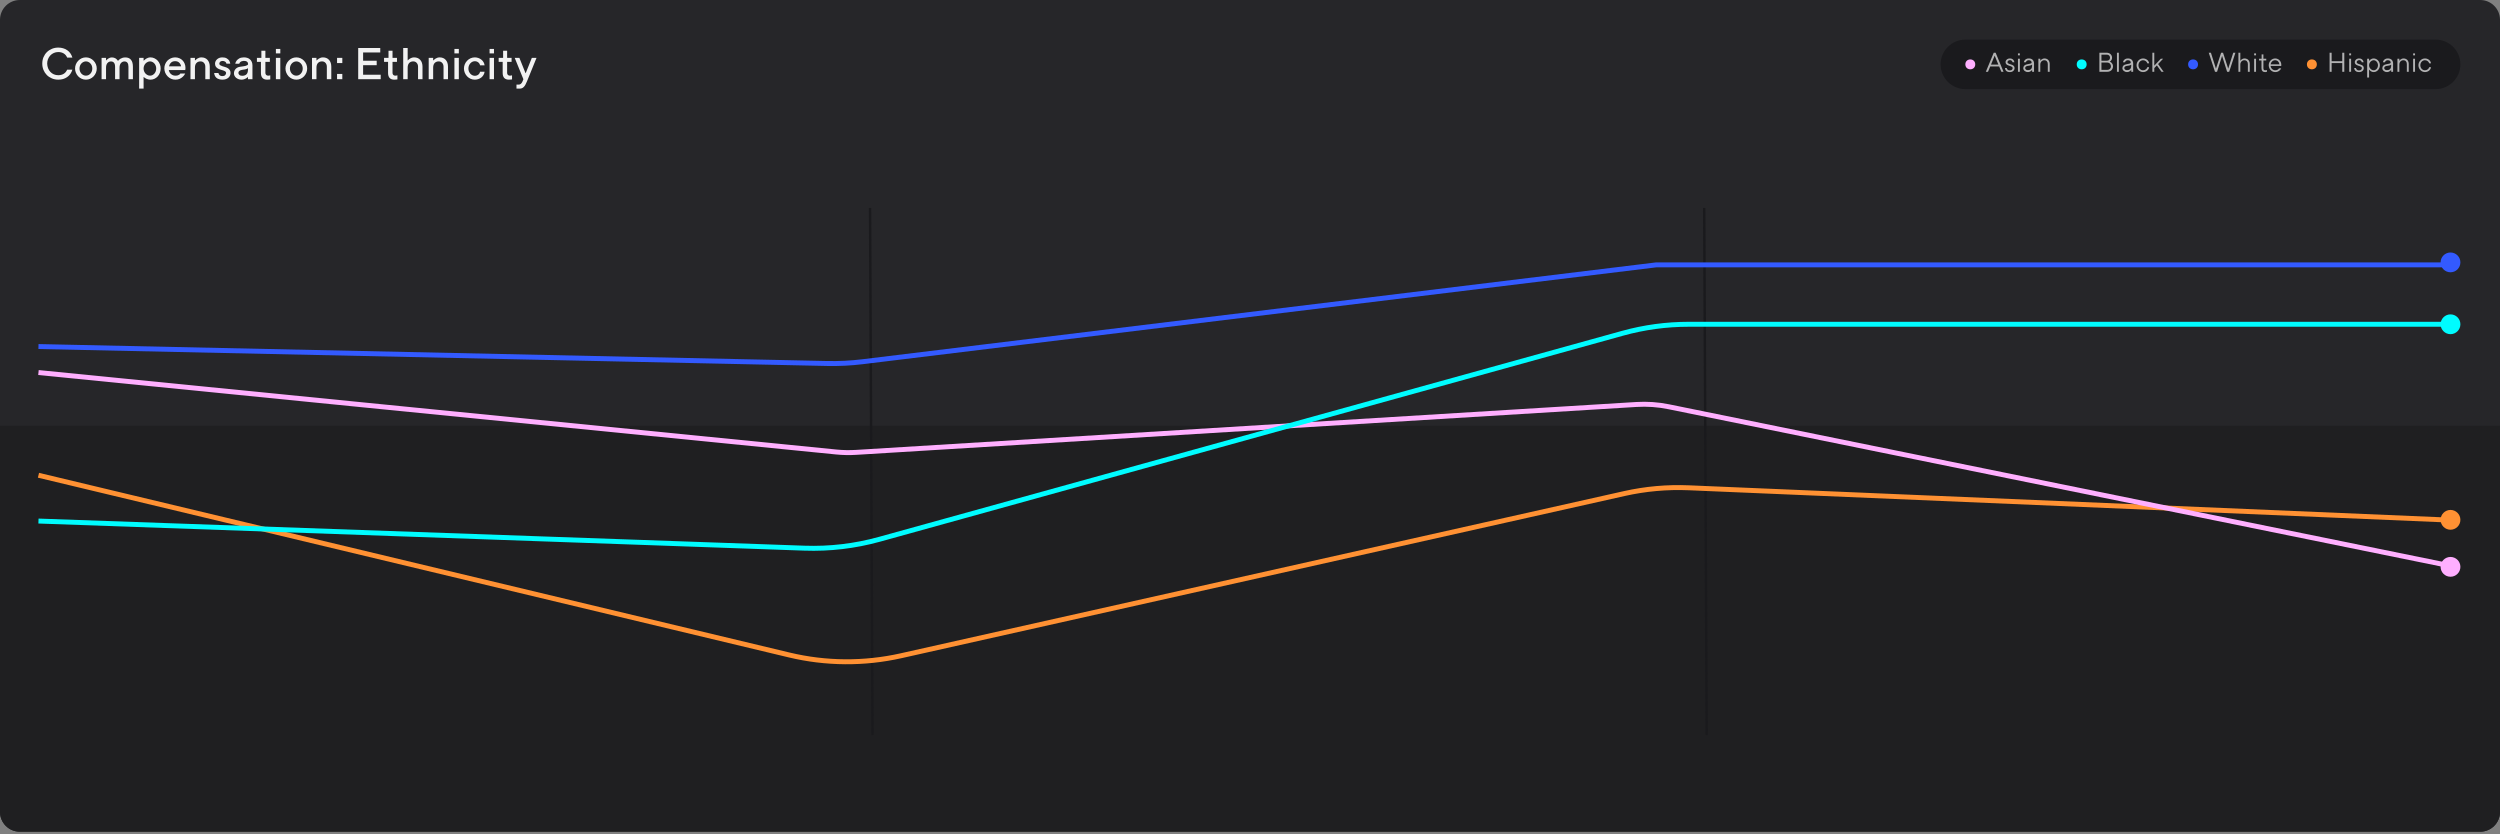 <svg width="1010" height="337" viewBox="0 0 1010 337" fill="none" xmlns="http://www.w3.org/2000/svg">
<rect x="0" y="0" width="1010" height="337" fill="#808080" stroke="none"/>
<path d="M0 8.005C0 3.587 3.582 0.005 8 0.005H1002C1006.42 0.005 1010 3.587 1010 8.005V328.005C1010 332.423 1006.42 336.005 1002 336.005H8C3.582 336.005 0 332.423 0 328.005V8.005Z" fill="#262629"/>
<path d="M0 172.005H1010V328.005C1010 332.423 1006.42 336.005 1002 336.005H8C3.582 336.005 0 332.423 0 328.005V172.005Z" fill="#1F1F21"/>
<line x1="351.5" y1="84.005" x2="352.5" y2="297.004" stroke="#1A1A1D"/>
<line x1="688.5" y1="84.005" x2="689.5" y2="297.004" stroke="#1A1A1D"/>
<path d="M15.539 192.005L318.817 264.608C333.65 268.159 349.098 268.27 363.98 264.933L656.217 199.399C664.786 197.478 673.569 196.694 682.342 197.066L986.972 210.005" stroke="#FF9133" stroke-width="2"/>
<circle cx="990" cy="210.009" r="4" fill="#FF9133"/>
<path d="M15.539 150.505L337.843 182.606C340.507 182.872 343.189 182.922 345.862 182.758L661.09 163.409C665.457 163.141 669.84 163.447 674.127 164.32L986.972 228.002" stroke="#FFAFFF" stroke-width="2"/>
<circle cx="990" cy="229.005" r="4" fill="#FFAFFF"/>
<path d="M15.539 210.505L324.988 221.46C335.195 221.821 345.398 220.616 355.241 217.888L655.529 134.639C664.229 132.228 673.216 131.005 682.244 131.005L988.635 131.005" stroke="#00FCFF" stroke-width="2"/>
<circle cx="990" cy="131.005" r="4" fill="#00FCFF"/>
<path d="M15.539 140.005L334.204 146.851C338.969 146.954 343.735 146.715 348.466 146.138L669.125 107.005L989.606 107.005" stroke="#335AFF" stroke-width="2"/>
<circle cx="990" cy="106.005" r="4" fill="#335AFF"/>
<path d="M784 26.005C784 20.482 788.477 16.005 794 16.005H984C989.523 16.005 994 20.482 994 26.005V26.005C994 31.528 989.523 36.005 984 36.005H794C788.477 36.005 784 31.528 784 26.005V26.005Z" fill="#1A1A1D"/>
<circle cx="796" cy="26.005" r="2" fill="#FFAFFF"/>
<circle cx="841" cy="26.005" r="2" fill="#00FCFF"/>
<circle cx="886" cy="26.005" r="2" fill="#335AFF"/>
<circle cx="934" cy="26.005" r="2" fill="#FF9133"/>
<path d="M802.275 29.005L805.465 21.305H806.235L809.425 29.005H808.545L807.665 26.86H804.035L803.155 29.005H802.275ZM807.335 26.09L805.85 22.46L804.365 26.09H807.335ZM809.999 27.465H810.736C810.751 27.648 810.806 27.809 810.901 27.949C810.982 28.073 811.103 28.187 811.264 28.29C811.425 28.392 811.656 28.444 811.957 28.444C812.346 28.444 812.635 28.352 812.826 28.169C813.017 27.985 813.112 27.769 813.112 27.52C813.112 27.314 813.039 27.157 812.892 27.047C812.753 26.93 812.577 26.834 812.364 26.761C812.159 26.68 811.931 26.607 811.682 26.541C811.433 26.468 811.202 26.376 810.989 26.266C810.784 26.156 810.608 26.009 810.461 25.826C810.322 25.642 810.252 25.401 810.252 25.1C810.252 24.909 810.292 24.726 810.373 24.55C810.461 24.366 810.582 24.205 810.736 24.066C810.89 23.927 811.073 23.817 811.286 23.736C811.506 23.655 811.748 23.615 812.012 23.615C812.423 23.615 812.749 23.695 812.991 23.857C813.233 24.018 813.413 24.194 813.53 24.385C813.677 24.619 813.772 24.88 813.816 25.166L813.079 25.155C813.05 24.994 812.991 24.851 812.903 24.726C812.83 24.616 812.723 24.517 812.584 24.429C812.445 24.341 812.254 24.297 812.012 24.297C811.858 24.297 811.719 24.323 811.594 24.374C811.477 24.418 811.374 24.48 811.286 24.561C811.205 24.634 811.139 24.718 811.088 24.814C811.044 24.909 811.022 25.005 811.022 25.1C811.022 25.291 811.092 25.441 811.231 25.551C811.378 25.661 811.554 25.753 811.759 25.826C811.972 25.899 812.203 25.973 812.452 26.046C812.701 26.112 812.929 26.203 813.134 26.321C813.347 26.431 813.523 26.581 813.662 26.772C813.809 26.962 813.882 27.212 813.882 27.52C813.882 27.74 813.838 27.949 813.75 28.147C813.662 28.337 813.534 28.506 813.365 28.653C813.204 28.799 813.002 28.917 812.76 29.005C812.525 29.085 812.258 29.126 811.957 29.126C811.715 29.126 811.499 29.1 811.308 29.049C811.125 29.005 810.963 28.946 810.824 28.873C810.692 28.792 810.578 28.701 810.483 28.598C810.388 28.495 810.307 28.392 810.241 28.29C810.102 28.048 810.021 27.773 809.999 27.465ZM816.024 23.725V29.005H815.254V23.725H816.024ZM815.254 21.58H816.024V22.35H815.254V21.58ZM817.404 27.575C817.404 27.135 817.536 26.779 817.8 26.508C818.064 26.236 818.445 26.061 818.944 25.98L820.242 25.716C820.418 25.665 820.55 25.606 820.638 25.54C820.733 25.466 820.781 25.349 820.781 25.188C820.781 25.056 820.748 24.939 820.682 24.836C820.623 24.726 820.543 24.634 820.44 24.561C820.337 24.488 820.216 24.433 820.077 24.396C819.945 24.352 819.806 24.33 819.659 24.33C819.388 24.33 819.171 24.374 819.01 24.462C818.849 24.55 818.728 24.645 818.647 24.748C818.552 24.872 818.486 25.012 818.449 25.166H817.624C817.683 24.88 817.793 24.619 817.954 24.385C818.093 24.194 818.295 24.018 818.559 23.857C818.83 23.695 819.197 23.615 819.659 23.615C820.011 23.615 820.315 23.666 820.572 23.769C820.836 23.872 821.056 24.015 821.232 24.198C821.408 24.381 821.536 24.598 821.617 24.847C821.705 25.096 821.749 25.364 821.749 25.65V29.005H820.979V28.213C820.862 28.381 820.722 28.532 820.561 28.664C820.414 28.774 820.235 28.877 820.022 28.972C819.817 29.067 819.567 29.115 819.274 29.115C819.003 29.115 818.75 29.071 818.515 28.983C818.288 28.895 818.09 28.781 817.921 28.642C817.76 28.495 817.631 28.33 817.536 28.147C817.448 27.956 817.404 27.765 817.404 27.575ZM818.174 27.52C818.174 27.718 818.266 27.905 818.449 28.081C818.64 28.257 818.915 28.345 819.274 28.345C819.795 28.345 820.205 28.206 820.506 27.927C820.814 27.641 820.968 27.16 820.968 26.486V26.178C820.968 26.163 820.961 26.152 820.946 26.145C820.931 26.13 820.917 26.13 820.902 26.145C820.814 26.233 820.689 26.306 820.528 26.365C820.367 26.416 820.191 26.46 820 26.497C819.817 26.526 819.633 26.555 819.45 26.585C819.267 26.607 819.102 26.636 818.955 26.673C818.706 26.739 818.511 26.841 818.372 26.981C818.24 27.113 818.174 27.293 818.174 27.52ZM823.504 23.725H824.274V24.572C824.391 24.396 824.53 24.235 824.692 24.088C824.838 23.971 825.018 23.864 825.231 23.769C825.443 23.666 825.693 23.615 825.979 23.615C826.294 23.615 826.58 23.67 826.837 23.78C827.093 23.883 827.313 24.033 827.497 24.231C827.68 24.422 827.823 24.656 827.926 24.935C828.028 25.213 828.08 25.525 828.08 25.87V29.005H827.31V25.87C827.31 25.401 827.181 25.026 826.925 24.748C826.675 24.469 826.342 24.33 825.924 24.33C825.689 24.33 825.469 24.374 825.264 24.462C825.066 24.543 824.893 24.66 824.747 24.814C824.6 24.968 824.483 25.155 824.395 25.375C824.314 25.587 824.274 25.826 824.274 26.09V29.005H823.504V23.725Z" fill="#F2F2F2" fill-opacity="0.7"/>
<path d="M851.125 21.305C851.44 21.305 851.73 21.356 851.994 21.459C852.258 21.561 852.482 21.704 852.665 21.888C852.856 22.064 853.002 22.273 853.105 22.515C853.215 22.75 853.27 23.006 853.27 23.285C853.27 23.593 853.222 23.849 853.127 24.055C853.039 24.253 852.94 24.414 852.83 24.539C852.698 24.686 852.551 24.799 852.39 24.88C852.625 24.99 852.837 25.133 853.028 25.309C853.182 25.456 853.325 25.654 853.457 25.903C853.589 26.145 853.655 26.445 853.655 26.805C853.655 27.12 853.596 27.413 853.479 27.685C853.369 27.949 853.211 28.18 853.006 28.378C852.801 28.576 852.551 28.73 852.258 28.84C851.972 28.95 851.649 29.005 851.29 29.005H848.155V21.305H851.125ZM848.98 25.265V28.235H851.29C851.759 28.235 852.133 28.103 852.412 27.839C852.691 27.567 852.83 27.223 852.83 26.805C852.83 26.599 852.793 26.405 852.72 26.222C852.647 26.031 852.544 25.866 852.412 25.727C852.28 25.587 852.119 25.477 851.928 25.397C851.737 25.309 851.525 25.265 851.29 25.265H848.98ZM851.125 24.539C851.543 24.539 851.866 24.429 852.093 24.209C852.328 23.982 852.445 23.674 852.445 23.285C852.445 22.925 852.328 22.636 852.093 22.416C851.866 22.189 851.543 22.075 851.125 22.075H848.98V24.539H851.125ZM856.019 29.005H855.249V21.305H856.019V29.005ZM857.452 27.575C857.452 27.135 857.584 26.779 857.848 26.508C858.112 26.236 858.493 26.061 858.992 25.98L860.29 25.716C860.466 25.665 860.598 25.606 860.686 25.54C860.781 25.466 860.829 25.349 860.829 25.188C860.829 25.056 860.796 24.939 860.73 24.836C860.671 24.726 860.59 24.634 860.488 24.561C860.385 24.488 860.264 24.433 860.125 24.396C859.993 24.352 859.853 24.33 859.707 24.33C859.435 24.33 859.219 24.374 859.058 24.462C858.896 24.55 858.775 24.645 858.695 24.748C858.599 24.872 858.533 25.012 858.497 25.166H857.672C857.73 24.88 857.84 24.619 858.002 24.385C858.141 24.194 858.343 24.018 858.607 23.857C858.878 23.695 859.245 23.615 859.707 23.615C860.059 23.615 860.363 23.666 860.62 23.769C860.884 23.872 861.104 24.015 861.28 24.198C861.456 24.381 861.584 24.598 861.665 24.847C861.753 25.096 861.797 25.364 861.797 25.65V29.005H861.027V28.213C860.909 28.381 860.77 28.532 860.609 28.664C860.462 28.774 860.282 28.877 860.07 28.972C859.864 29.067 859.615 29.115 859.322 29.115C859.05 29.115 858.797 29.071 858.563 28.983C858.335 28.895 858.137 28.781 857.969 28.642C857.807 28.495 857.679 28.33 857.584 28.147C857.496 27.956 857.452 27.765 857.452 27.575ZM858.222 27.52C858.222 27.718 858.313 27.905 858.497 28.081C858.687 28.257 858.962 28.345 859.322 28.345C859.842 28.345 860.253 28.206 860.554 27.927C860.862 27.641 861.016 27.16 861.016 26.486V26.178C861.016 26.163 861.008 26.152 860.994 26.145C860.979 26.13 860.964 26.13 860.95 26.145C860.862 26.233 860.737 26.306 860.576 26.365C860.414 26.416 860.238 26.46 860.048 26.497C859.864 26.526 859.681 26.555 859.498 26.585C859.314 26.607 859.149 26.636 859.003 26.673C858.753 26.739 858.559 26.841 858.42 26.981C858.288 27.113 858.222 27.293 858.222 27.52ZM863.167 26.365C863.167 25.991 863.233 25.639 863.365 25.309C863.504 24.979 863.691 24.689 863.926 24.44C864.168 24.183 864.446 23.982 864.762 23.835C865.084 23.688 865.433 23.615 865.807 23.615C866.107 23.615 866.397 23.663 866.676 23.758C866.954 23.853 867.204 23.989 867.424 24.165C867.644 24.334 867.827 24.539 867.974 24.781C868.12 25.023 868.208 25.287 868.238 25.573H867.49C867.468 25.426 867.409 25.279 867.314 25.133C867.218 24.986 867.097 24.854 866.951 24.737C866.804 24.612 866.632 24.513 866.434 24.44C866.243 24.366 866.034 24.33 865.807 24.33C865.55 24.33 865.308 24.381 865.081 24.484C864.853 24.587 864.655 24.73 864.487 24.913C864.318 25.096 864.182 25.312 864.08 25.562C863.984 25.811 863.937 26.079 863.937 26.365C863.937 26.651 863.984 26.919 864.08 27.168C864.182 27.417 864.318 27.634 864.487 27.817C864.655 28 864.853 28.143 865.081 28.246C865.308 28.349 865.55 28.4 865.807 28.4C866.034 28.4 866.243 28.363 866.434 28.29C866.632 28.209 866.804 28.11 866.951 27.993C867.097 27.875 867.218 27.744 867.314 27.597C867.409 27.443 867.468 27.296 867.49 27.157H868.238C868.208 27.443 868.12 27.707 867.974 27.949C867.827 28.183 867.644 28.389 867.424 28.565C867.204 28.741 866.954 28.877 866.676 28.972C866.397 29.067 866.107 29.115 865.807 29.115C865.433 29.115 865.084 29.041 864.762 28.895C864.446 28.748 864.168 28.55 863.926 28.301C863.691 28.044 863.504 27.751 863.365 27.421C863.233 27.091 863.167 26.739 863.167 26.365ZM869.558 29.005V21.305H870.328V26.53L872.968 23.725H873.903L871.868 25.87L874.123 29.005H873.243L871.373 26.42L870.328 27.52V29.005H869.558Z" fill="#F2F2F2" fill-opacity="0.7"/>
<path d="M892.33 21.305H893.21L895.245 27.74L897.335 21.305H898.105L900.195 27.74L902.23 21.305H903.11L900.58 29.005H899.755L897.72 22.57L895.685 29.005H894.86L892.33 21.305ZM905.09 21.305V24.561C905.208 24.385 905.347 24.227 905.508 24.088C905.655 23.963 905.835 23.853 906.047 23.758C906.26 23.663 906.509 23.615 906.795 23.615C907.111 23.615 907.397 23.67 907.653 23.78C907.917 23.883 908.141 24.033 908.324 24.231C908.508 24.422 908.651 24.656 908.753 24.935C908.856 25.213 908.907 25.525 908.907 25.87V29.005H908.137V25.87C908.137 25.401 908.009 25.026 907.752 24.748C907.496 24.469 907.158 24.33 906.74 24.33C906.506 24.33 906.286 24.374 906.08 24.462C905.882 24.543 905.71 24.66 905.563 24.814C905.417 24.968 905.299 25.155 905.211 25.375C905.131 25.587 905.09 25.826 905.09 26.09V29.005H904.32V21.305H905.09ZM911.438 23.725V29.005H910.668V23.725H911.438ZM910.668 21.58H911.438V22.35H910.668V21.58ZM912.653 23.725H913.698V21.965H914.413V23.725H915.568V24.44H914.413V27.575C914.413 27.854 914.475 28.062 914.6 28.202C914.732 28.334 914.908 28.4 915.128 28.4C915.231 28.4 915.322 28.392 915.403 28.378C915.491 28.363 915.568 28.349 915.634 28.334C915.707 28.319 915.777 28.301 915.843 28.279V28.994C915.777 29.016 915.704 29.038 915.623 29.06C915.557 29.075 915.476 29.089 915.381 29.104C915.293 29.119 915.198 29.126 915.095 29.126C914.64 29.126 914.285 28.994 914.028 28.73C913.771 28.459 913.643 28.073 913.643 27.575V24.44H912.653V23.725ZM916.567 26.365C916.567 25.976 916.637 25.617 916.776 25.287C916.915 24.95 917.102 24.66 917.337 24.418C917.579 24.169 917.854 23.974 918.162 23.835C918.477 23.688 918.807 23.615 919.152 23.615C919.511 23.615 919.841 23.681 920.142 23.813C920.45 23.945 920.714 24.128 920.934 24.363C921.161 24.59 921.337 24.865 921.462 25.188C921.587 25.511 921.649 25.866 921.649 26.255C921.649 26.314 921.645 26.365 921.638 26.409C921.638 26.453 921.634 26.493 921.627 26.53C921.612 26.574 921.601 26.614 921.594 26.651L917.337 26.64C917.352 26.875 917.41 27.098 917.513 27.311C917.616 27.523 917.751 27.71 917.92 27.872C918.089 28.033 918.283 28.162 918.503 28.257C918.723 28.352 918.958 28.4 919.207 28.4C919.471 28.4 919.695 28.367 919.878 28.301C920.061 28.227 920.212 28.143 920.329 28.048C920.446 27.953 920.534 27.861 920.593 27.773C920.659 27.685 920.696 27.626 920.703 27.597H921.616C921.477 27.883 921.297 28.136 921.077 28.356C920.886 28.547 920.637 28.723 920.329 28.884C920.028 29.038 919.654 29.115 919.207 29.115C918.848 29.115 918.507 29.045 918.184 28.906C917.869 28.759 917.59 28.565 917.348 28.323C917.106 28.073 916.915 27.78 916.776 27.443C916.637 27.105 916.567 26.746 916.567 26.365ZM917.337 25.98H920.879C920.85 25.745 920.787 25.529 920.692 25.331C920.597 25.125 920.476 24.95 920.329 24.803C920.182 24.656 920.006 24.543 919.801 24.462C919.603 24.374 919.387 24.33 919.152 24.33C918.917 24.33 918.694 24.374 918.481 24.462C918.276 24.55 918.092 24.671 917.931 24.825C917.77 24.979 917.638 25.155 917.535 25.353C917.432 25.551 917.366 25.76 917.337 25.98Z" fill="#F2F2F2" fill-opacity="0.7"/>
<path d="M941.155 29.005V21.305H941.98V24.715H946.27V21.305H947.095V29.005H946.27V25.485H941.98V29.005H941.155ZM949.845 23.725V29.005H949.075V23.725H949.845ZM949.075 21.58H949.845V22.35H949.075V21.58ZM951.082 27.465H951.819C951.834 27.648 951.889 27.809 951.984 27.949C952.065 28.073 952.186 28.187 952.347 28.29C952.508 28.392 952.739 28.444 953.04 28.444C953.429 28.444 953.718 28.352 953.909 28.169C954.1 27.985 954.195 27.769 954.195 27.52C954.195 27.314 954.122 27.157 953.975 27.047C953.836 26.93 953.66 26.834 953.447 26.761C953.242 26.68 953.014 26.607 952.765 26.541C952.516 26.468 952.285 26.376 952.072 26.266C951.867 26.156 951.691 26.009 951.544 25.826C951.405 25.642 951.335 25.401 951.335 25.1C951.335 24.909 951.375 24.726 951.456 24.55C951.544 24.366 951.665 24.205 951.819 24.066C951.973 23.927 952.156 23.817 952.369 23.736C952.589 23.655 952.831 23.615 953.095 23.615C953.506 23.615 953.832 23.695 954.074 23.857C954.316 24.018 954.496 24.194 954.613 24.385C954.76 24.619 954.855 24.88 954.899 25.166L954.162 25.155C954.133 24.994 954.074 24.851 953.986 24.726C953.913 24.616 953.806 24.517 953.667 24.429C953.528 24.341 953.337 24.297 953.095 24.297C952.941 24.297 952.802 24.323 952.677 24.374C952.56 24.418 952.457 24.48 952.369 24.561C952.288 24.634 952.222 24.718 952.171 24.814C952.127 24.909 952.105 25.005 952.105 25.1C952.105 25.291 952.175 25.441 952.314 25.551C952.461 25.661 952.637 25.753 952.842 25.826C953.055 25.899 953.286 25.973 953.535 26.046C953.784 26.112 954.012 26.203 954.217 26.321C954.43 26.431 954.606 26.581 954.745 26.772C954.892 26.962 954.965 27.212 954.965 27.52C954.965 27.74 954.921 27.949 954.833 28.147C954.745 28.337 954.617 28.506 954.448 28.653C954.287 28.799 954.085 28.917 953.843 29.005C953.608 29.085 953.341 29.126 953.04 29.126C952.798 29.126 952.582 29.1 952.391 29.049C952.208 29.005 952.046 28.946 951.907 28.873C951.775 28.792 951.661 28.701 951.566 28.598C951.471 28.495 951.39 28.392 951.324 28.29C951.185 28.048 951.104 27.773 951.082 27.465ZM957.107 23.725V24.616C957.239 24.433 957.4 24.264 957.591 24.11C957.752 23.985 957.946 23.872 958.174 23.769C958.401 23.666 958.669 23.615 958.977 23.615C959.307 23.615 959.622 23.688 959.923 23.835C960.223 23.974 960.487 24.169 960.715 24.418C960.949 24.66 961.133 24.95 961.265 25.287C961.404 25.617 961.474 25.976 961.474 26.365C961.474 26.746 961.404 27.105 961.265 27.443C961.133 27.78 960.949 28.073 960.715 28.323C960.487 28.565 960.223 28.759 959.923 28.906C959.622 29.045 959.307 29.115 958.977 29.115C958.669 29.115 958.401 29.064 958.174 28.961C957.946 28.851 957.752 28.733 957.591 28.609C957.4 28.462 957.239 28.294 957.107 28.103V31.315H956.337V23.725H957.107ZM958.977 28.4C959.197 28.4 959.409 28.349 959.615 28.246C959.827 28.143 960.011 28 960.165 27.817C960.326 27.634 960.454 27.417 960.55 27.168C960.652 26.919 960.704 26.651 960.704 26.365C960.704 26.079 960.652 25.811 960.55 25.562C960.454 25.312 960.326 25.096 960.165 24.913C960.011 24.73 959.827 24.587 959.615 24.484C959.409 24.381 959.197 24.33 958.977 24.33C958.742 24.33 958.511 24.385 958.284 24.495C958.064 24.605 957.866 24.752 957.69 24.935C957.514 25.118 957.371 25.334 957.261 25.584C957.158 25.826 957.107 26.086 957.107 26.365C957.107 26.636 957.158 26.896 957.261 27.146C957.371 27.395 957.514 27.611 957.69 27.795C957.866 27.978 958.064 28.125 958.284 28.235C958.511 28.345 958.742 28.4 958.977 28.4ZM962.461 27.575C962.461 27.135 962.593 26.779 962.857 26.508C963.121 26.236 963.503 26.061 964.001 25.98L965.299 25.716C965.475 25.665 965.607 25.606 965.695 25.54C965.791 25.466 965.838 25.349 965.838 25.188C965.838 25.056 965.805 24.939 965.739 24.836C965.681 24.726 965.6 24.634 965.497 24.561C965.395 24.488 965.274 24.433 965.134 24.396C965.002 24.352 964.863 24.33 964.716 24.33C964.445 24.33 964.229 24.374 964.067 24.462C963.906 24.55 963.785 24.645 963.704 24.748C963.609 24.872 963.543 25.012 963.506 25.166H962.681C962.74 24.88 962.85 24.619 963.011 24.385C963.151 24.194 963.352 24.018 963.616 23.857C963.888 23.695 964.254 23.615 964.716 23.615C965.068 23.615 965.373 23.666 965.629 23.769C965.893 23.872 966.113 24.015 966.289 24.198C966.465 24.381 966.594 24.598 966.674 24.847C966.762 25.096 966.806 25.364 966.806 25.65V29.005H966.036V28.213C965.919 28.381 965.78 28.532 965.618 28.664C965.472 28.774 965.292 28.877 965.079 28.972C964.874 29.067 964.625 29.115 964.331 29.115C964.06 29.115 963.807 29.071 963.572 28.983C963.345 28.895 963.147 28.781 962.978 28.642C962.817 28.495 962.689 28.33 962.593 28.147C962.505 27.956 962.461 27.765 962.461 27.575ZM963.231 27.52C963.231 27.718 963.323 27.905 963.506 28.081C963.697 28.257 963.972 28.345 964.331 28.345C964.852 28.345 965.263 28.206 965.563 27.927C965.871 27.641 966.025 27.16 966.025 26.486V26.178C966.025 26.163 966.018 26.152 966.003 26.145C965.989 26.13 965.974 26.13 965.959 26.145C965.871 26.233 965.747 26.306 965.585 26.365C965.424 26.416 965.248 26.46 965.057 26.497C964.874 26.526 964.691 26.555 964.507 26.585C964.324 26.607 964.159 26.636 964.012 26.673C963.763 26.739 963.569 26.841 963.429 26.981C963.297 27.113 963.231 27.293 963.231 27.52ZM968.561 23.725H969.331V24.572C969.449 24.396 969.588 24.235 969.749 24.088C969.896 23.971 970.076 23.864 970.288 23.769C970.501 23.666 970.75 23.615 971.036 23.615C971.352 23.615 971.638 23.67 971.894 23.78C972.151 23.883 972.371 24.033 972.554 24.231C972.738 24.422 972.881 24.656 972.983 24.935C973.086 25.213 973.137 25.525 973.137 25.87V29.005H972.367V25.87C972.367 25.401 972.239 25.026 971.982 24.748C971.733 24.469 971.399 24.33 970.981 24.33C970.747 24.33 970.527 24.374 970.321 24.462C970.123 24.543 969.951 24.66 969.804 24.814C969.658 24.968 969.54 25.155 969.452 25.375C969.372 25.587 969.331 25.826 969.331 26.09V29.005H968.561V23.725ZM975.669 23.725V29.005H974.899V23.725H975.669ZM974.899 21.58H975.669V22.35H974.899V21.58ZM977.049 26.365C977.049 25.991 977.115 25.639 977.247 25.309C977.387 24.979 977.574 24.689 977.808 24.44C978.05 24.183 978.329 23.982 978.644 23.835C978.967 23.688 979.315 23.615 979.689 23.615C979.99 23.615 980.28 23.663 980.558 23.758C980.837 23.853 981.086 23.989 981.306 24.165C981.526 24.334 981.71 24.539 981.856 24.781C982.003 25.023 982.091 25.287 982.12 25.573H981.372C981.35 25.426 981.292 25.279 981.196 25.133C981.101 24.986 980.98 24.854 980.833 24.737C980.687 24.612 980.514 24.513 980.316 24.44C980.126 24.366 979.917 24.33 979.689 24.33C979.433 24.33 979.191 24.381 978.963 24.484C978.736 24.587 978.538 24.73 978.369 24.913C978.201 25.096 978.065 25.312 977.962 25.562C977.867 25.811 977.819 26.079 977.819 26.365C977.819 26.651 977.867 26.919 977.962 27.168C978.065 27.417 978.201 27.634 978.369 27.817C978.538 28 978.736 28.143 978.963 28.246C979.191 28.349 979.433 28.4 979.689 28.4C979.917 28.4 980.126 28.363 980.316 28.29C980.514 28.209 980.687 28.11 980.833 27.993C980.98 27.875 981.101 27.744 981.196 27.597C981.292 27.443 981.35 27.296 981.372 27.157H982.12C982.091 27.443 982.003 27.707 981.856 27.949C981.71 28.183 981.526 28.389 981.306 28.565C981.086 28.741 980.837 28.877 980.558 28.972C980.28 29.067 979.99 29.115 979.689 29.115C979.315 29.115 978.967 29.041 978.644 28.895C978.329 28.748 978.05 28.55 977.808 28.301C977.574 28.044 977.387 27.751 977.247 27.421C977.115 27.091 977.049 26.739 977.049 26.365Z" fill="#F2F2F2" fill-opacity="0.7"/>
<path d="M23.56 19.225C24.244 19.225 24.886 19.315 25.486 19.495C26.098 19.663 26.65 19.921 27.142 20.269C27.634 20.605 28.06 21.025 28.42 21.529C28.78 22.033 29.056 22.615 29.248 23.275H27.142C26.818 22.519 26.344 21.955 25.72 21.583C25.096 21.211 24.376 21.025 23.56 21.025C22.9 21.025 22.294 21.151 21.742 21.403C21.19 21.643 20.716 21.979 20.32 22.411C19.924 22.831 19.612 23.329 19.384 23.905C19.168 24.469 19.06 25.069 19.06 25.705C19.084 26.365 19.204 26.983 19.42 27.559C19.648 28.123 19.954 28.615 20.338 29.035C20.734 29.455 21.202 29.785 21.742 30.025C22.294 30.265 22.9 30.385 23.56 30.385C24.388 30.385 25.108 30.199 25.72 29.827C26.332 29.455 26.806 28.891 27.142 28.135H29.248C29.056 28.795 28.774 29.383 28.402 29.899C28.042 30.403 27.61 30.823 27.106 31.159C26.614 31.495 26.068 31.753 25.468 31.933C24.868 32.101 24.232 32.185 23.56 32.185C22.624 32.185 21.76 32.017 20.968 31.681C20.176 31.345 19.492 30.889 18.916 30.313C18.34 29.725 17.89 29.041 17.566 28.261C17.242 27.469 17.08 26.617 17.08 25.705C17.08 24.769 17.242 23.905 17.566 23.113C17.902 22.321 18.358 21.637 18.934 21.061C19.522 20.485 20.212 20.035 21.004 19.711C21.796 19.387 22.648 19.225 23.56 19.225ZM30.324 27.685C30.324 27.073 30.438 26.497 30.666 25.957C30.894 25.417 31.206 24.943 31.602 24.535C31.998 24.115 32.46 23.785 32.988 23.545C33.528 23.305 34.104 23.185 34.716 23.185C35.328 23.185 35.898 23.305 36.426 23.545C36.954 23.785 37.416 24.115 37.812 24.535C38.208 24.943 38.52 25.417 38.748 25.957C38.976 26.497 39.09 27.073 39.09 27.685C39.09 28.297 38.976 28.873 38.748 29.413C38.52 29.953 38.208 30.433 37.812 30.853C37.416 31.261 36.954 31.585 36.426 31.825C35.898 32.065 35.328 32.185 34.716 32.185C34.104 32.185 33.528 32.065 32.988 31.825C32.46 31.585 31.998 31.261 31.602 30.853C31.206 30.433 30.894 29.953 30.666 29.413C30.438 28.873 30.324 28.297 30.324 27.685ZM34.716 30.565C35.076 30.565 35.412 30.493 35.724 30.349C36.036 30.193 36.306 29.989 36.534 29.737C36.774 29.473 36.96 29.167 37.092 28.819C37.224 28.471 37.29 28.093 37.29 27.685C37.29 27.277 37.224 26.899 37.092 26.551C36.96 26.203 36.774 25.903 36.534 25.651C36.306 25.387 36.036 25.183 35.724 25.039C35.412 24.883 35.076 24.805 34.716 24.805C34.356 24.805 34.02 24.883 33.708 25.039C33.396 25.183 33.12 25.387 32.88 25.651C32.652 25.903 32.466 26.203 32.322 26.551C32.19 26.899 32.124 27.277 32.124 27.685C32.124 28.093 32.19 28.471 32.322 28.819C32.466 29.167 32.652 29.473 32.88 29.737C33.12 29.989 33.396 30.193 33.708 30.349C34.02 30.493 34.356 30.565 34.716 30.565ZM41.041 23.383H42.841V24.337C42.841 24.361 42.853 24.379 42.877 24.391C42.901 24.403 42.925 24.397 42.949 24.373C43.009 24.289 43.105 24.181 43.237 24.049C43.369 23.917 43.531 23.791 43.723 23.671C43.915 23.539 44.131 23.431 44.371 23.347C44.623 23.251 44.893 23.203 45.181 23.203C45.577 23.203 45.919 23.263 46.207 23.383C46.507 23.491 46.753 23.623 46.945 23.779C47.137 23.923 47.287 24.073 47.395 24.229C47.515 24.373 47.593 24.481 47.629 24.553C47.665 24.613 47.695 24.613 47.719 24.553C47.767 24.469 47.863 24.355 48.007 24.211C48.163 24.055 48.361 23.905 48.601 23.761C48.853 23.605 49.147 23.473 49.483 23.365C49.819 23.257 50.203 23.203 50.635 23.203C51.631 23.203 52.387 23.515 52.903 24.139C53.431 24.763 53.695 25.711 53.695 26.983V32.005H51.895V26.983C51.895 25.543 51.355 24.823 50.275 24.823C49.735 24.823 49.267 25.039 48.871 25.471C48.487 25.903 48.295 26.527 48.295 27.343V32.005H46.495V26.983C46.495 26.263 46.351 25.723 46.063 25.363C45.775 25.003 45.361 24.823 44.821 24.823C44.281 24.823 43.813 25.039 43.417 25.471C43.033 25.903 42.841 26.527 42.841 27.343V32.005H41.041V23.383ZM56.211 23.365H58.011V24.427C58.011 24.463 58.023 24.487 58.047 24.499C58.071 24.511 58.095 24.505 58.119 24.481C58.203 24.397 58.323 24.283 58.479 24.139C58.635 23.995 58.827 23.851 59.055 23.707C59.283 23.563 59.541 23.443 59.829 23.347C60.129 23.239 60.453 23.185 60.801 23.185C61.365 23.185 61.893 23.305 62.385 23.545C62.889 23.773 63.327 24.091 63.699 24.499C64.071 24.895 64.365 25.369 64.581 25.921C64.797 26.461 64.905 27.049 64.905 27.685C64.905 28.309 64.797 28.897 64.581 29.449C64.365 30.001 64.071 30.481 63.699 30.889C63.327 31.285 62.889 31.603 62.385 31.843C61.893 32.071 61.365 32.185 60.801 32.185C60.453 32.185 60.129 32.143 59.829 32.059C59.529 31.975 59.259 31.879 59.019 31.771C58.791 31.651 58.599 31.531 58.443 31.411C58.287 31.291 58.173 31.195 58.101 31.123C58.077 31.099 58.053 31.093 58.029 31.105C58.017 31.117 58.011 31.135 58.011 31.159V35.785H56.211V23.365ZM60.621 30.565C60.957 30.565 61.275 30.493 61.575 30.349C61.875 30.193 62.139 29.989 62.367 29.737C62.595 29.473 62.775 29.167 62.907 28.819C63.039 28.471 63.105 28.093 63.105 27.685C63.105 27.277 63.039 26.899 62.907 26.551C62.775 26.203 62.595 25.903 62.367 25.651C62.139 25.387 61.875 25.183 61.575 25.039C61.275 24.883 60.957 24.805 60.621 24.805C60.285 24.805 59.961 24.883 59.649 25.039C59.337 25.183 59.055 25.387 58.803 25.651C58.563 25.903 58.371 26.203 58.227 26.551C58.083 26.899 58.011 27.277 58.011 27.685C58.011 28.093 58.083 28.471 58.227 28.819C58.371 29.167 58.563 29.473 58.803 29.737C59.055 29.989 59.337 30.193 59.649 30.349C59.961 30.493 60.285 30.565 60.621 30.565ZM70.751 23.185C71.363 23.185 71.921 23.293 72.425 23.509C72.941 23.713 73.379 24.007 73.739 24.391C74.111 24.763 74.399 25.207 74.603 25.723C74.819 26.239 74.927 26.803 74.927 27.415C74.927 27.547 74.921 27.667 74.909 27.775C74.897 27.883 74.885 27.979 74.873 28.063C74.861 28.159 74.849 28.243 74.837 28.315H68.195C68.243 28.603 68.339 28.885 68.483 29.161C68.627 29.437 68.813 29.677 69.041 29.881C69.269 30.085 69.533 30.253 69.833 30.385C70.145 30.505 70.481 30.565 70.841 30.565C71.273 30.565 71.615 30.523 71.867 30.439C72.131 30.343 72.335 30.241 72.479 30.133C72.647 30.013 72.767 29.875 72.839 29.719H74.819C74.591 30.175 74.291 30.583 73.919 30.943C73.607 31.255 73.199 31.543 72.695 31.807C72.191 32.059 71.573 32.185 70.841 32.185C70.229 32.185 69.653 32.065 69.113 31.825C68.585 31.585 68.117 31.255 67.709 30.835C67.301 30.415 66.977 29.929 66.737 29.377C66.509 28.813 66.395 28.219 66.395 27.595C66.395 26.983 66.509 26.413 66.737 25.885C66.965 25.345 67.271 24.877 67.655 24.481C68.051 24.085 68.513 23.773 69.041 23.545C69.569 23.305 70.139 23.185 70.751 23.185ZM68.267 26.785H73.163C73.055 26.197 72.797 25.705 72.389 25.309C71.981 24.913 71.435 24.715 70.751 24.715C70.067 24.715 69.515 24.913 69.095 25.309C68.687 25.705 68.411 26.197 68.267 26.785ZM76.953 32.005V23.365H78.753V24.337C78.753 24.361 78.765 24.385 78.789 24.409C78.813 24.421 78.837 24.415 78.861 24.391C78.945 24.307 79.059 24.199 79.203 24.067C79.347 23.935 79.521 23.803 79.725 23.671C79.941 23.539 80.187 23.425 80.463 23.329C80.739 23.233 81.039 23.185 81.363 23.185C82.407 23.185 83.229 23.521 83.829 24.193C84.441 24.865 84.747 25.789 84.747 26.965V32.005H82.947V26.965C82.947 26.329 82.767 25.813 82.407 25.417C82.059 25.009 81.591 24.805 81.003 24.805C80.319 24.805 79.773 25.021 79.365 25.453C78.957 25.885 78.753 26.509 78.753 27.325V32.005H76.953ZM86.516 29.485H88.262C88.298 29.725 88.376 29.935 88.496 30.115C88.604 30.271 88.76 30.415 88.964 30.547C89.18 30.679 89.474 30.745 89.846 30.745C90.35 30.745 90.722 30.613 90.962 30.349C91.214 30.085 91.34 29.797 91.34 29.485C91.34 29.209 91.226 28.999 90.998 28.855C90.782 28.699 90.506 28.567 90.17 28.459C89.846 28.351 89.492 28.243 89.108 28.135C88.724 28.027 88.364 27.877 88.028 27.685C87.704 27.493 87.428 27.241 87.2 26.929C86.984 26.617 86.876 26.209 86.876 25.705C86.876 25.393 86.942 25.087 87.074 24.787C87.218 24.475 87.416 24.205 87.668 23.977C87.92 23.737 88.226 23.545 88.586 23.401C88.958 23.257 89.366 23.185 89.81 23.185C90.566 23.185 91.16 23.317 91.592 23.581C92.024 23.845 92.348 24.133 92.564 24.445C92.804 24.829 92.96 25.255 93.032 25.723L91.43 25.705C91.418 25.501 91.352 25.321 91.232 25.165C91.136 25.033 90.974 24.913 90.746 24.805C90.53 24.685 90.218 24.625 89.81 24.625C89.606 24.625 89.426 24.661 89.27 24.733C89.126 24.805 89 24.895 88.892 25.003C88.796 25.111 88.724 25.231 88.676 25.363C88.628 25.483 88.604 25.597 88.604 25.705C88.604 25.969 88.718 26.179 88.946 26.335C89.174 26.479 89.456 26.611 89.792 26.731C90.128 26.839 90.488 26.947 90.872 27.055C91.268 27.163 91.634 27.313 91.97 27.505C92.306 27.697 92.582 27.949 92.798 28.261C93.026 28.561 93.14 28.969 93.14 29.485C93.14 29.845 93.068 30.187 92.924 30.511C92.78 30.835 92.57 31.123 92.294 31.375C92.018 31.627 91.67 31.825 91.25 31.969C90.842 32.113 90.374 32.185 89.846 32.185C89.438 32.185 89.072 32.143 88.748 32.059C88.436 31.987 88.16 31.891 87.92 31.771C87.692 31.639 87.494 31.495 87.326 31.339C87.17 31.171 87.038 31.003 86.93 30.835C86.69 30.439 86.552 29.989 86.516 29.485ZM97.039 26.965C97.363 26.917 97.711 26.869 98.083 26.821C98.455 26.773 98.797 26.713 99.109 26.641C99.433 26.557 99.697 26.455 99.901 26.335C100.117 26.215 100.225 26.059 100.225 25.867C100.225 25.471 100.081 25.159 99.793 24.931C99.505 24.703 99.073 24.589 98.497 24.589C98.209 24.601 97.945 24.649 97.705 24.733C97.501 24.793 97.297 24.901 97.093 25.057C96.901 25.213 96.757 25.441 96.661 25.741H95.041C95.125 25.285 95.305 24.877 95.581 24.517C95.809 24.205 96.145 23.911 96.589 23.635C97.033 23.359 97.633 23.209 98.389 23.185C98.929 23.161 99.421 23.221 99.865 23.365C100.309 23.497 100.687 23.707 100.999 23.995C101.311 24.271 101.551 24.613 101.719 25.021C101.899 25.429 101.989 25.897 101.989 26.425V32.005H100.189V31.105C99.985 31.309 99.751 31.489 99.487 31.645C99.259 31.777 98.983 31.897 98.659 32.005C98.347 32.125 97.987 32.185 97.579 32.185C97.135 32.185 96.721 32.113 96.337 31.969C95.965 31.825 95.641 31.639 95.365 31.411C95.101 31.171 94.891 30.901 94.735 30.601C94.591 30.289 94.519 29.977 94.519 29.665C94.519 28.945 94.741 28.345 95.185 27.865C95.629 27.373 96.247 27.073 97.039 26.965ZM97.849 30.619C98.569 30.619 99.139 30.427 99.559 30.043C99.979 29.647 100.189 28.981 100.189 28.045V27.631C100.189 27.607 100.177 27.589 100.153 27.577C100.141 27.553 100.123 27.553 100.099 27.577C99.979 27.697 99.805 27.799 99.577 27.883C99.349 27.955 99.109 28.015 98.857 28.063C98.605 28.099 98.347 28.135 98.083 28.171C97.831 28.207 97.603 28.255 97.399 28.315C97.051 28.411 96.781 28.555 96.589 28.747C96.409 28.927 96.319 29.173 96.319 29.485C96.319 29.761 96.445 30.019 96.697 30.259C96.961 30.499 97.345 30.619 97.849 30.619ZM105.596 23.365V20.485H107.216V23.365H109.016V24.985H107.216V29.467C107.216 29.791 107.318 30.055 107.522 30.259C107.726 30.463 107.984 30.565 108.296 30.565C108.416 30.565 108.524 30.559 108.62 30.547C108.728 30.535 108.824 30.517 108.908 30.493C109.016 30.481 109.112 30.463 109.196 30.439V32.077C109.088 32.101 108.968 32.119 108.836 32.131C108.62 32.167 108.32 32.185 107.936 32.185C107.12 32.185 106.496 31.963 106.064 31.519C105.632 31.063 105.416 30.385 105.416 29.485V24.985H103.796V23.365H105.596ZM113.244 23.365V32.005H111.462V23.365H113.244ZM111.462 21.565V19.765H113.244V21.565H111.462ZM115.332 27.685C115.332 27.073 115.446 26.497 115.674 25.957C115.902 25.417 116.214 24.943 116.61 24.535C117.006 24.115 117.468 23.785 117.996 23.545C118.536 23.305 119.112 23.185 119.724 23.185C120.336 23.185 120.906 23.305 121.434 23.545C121.962 23.785 122.424 24.115 122.82 24.535C123.216 24.943 123.528 25.417 123.756 25.957C123.984 26.497 124.098 27.073 124.098 27.685C124.098 28.297 123.984 28.873 123.756 29.413C123.528 29.953 123.216 30.433 122.82 30.853C122.424 31.261 121.962 31.585 121.434 31.825C120.906 32.065 120.336 32.185 119.724 32.185C119.112 32.185 118.536 32.065 117.996 31.825C117.468 31.585 117.006 31.261 116.61 30.853C116.214 30.433 115.902 29.953 115.674 29.413C115.446 28.873 115.332 28.297 115.332 27.685ZM119.724 30.565C120.084 30.565 120.42 30.493 120.732 30.349C121.044 30.193 121.314 29.989 121.542 29.737C121.782 29.473 121.968 29.167 122.1 28.819C122.232 28.471 122.298 28.093 122.298 27.685C122.298 27.277 122.232 26.899 122.1 26.551C121.968 26.203 121.782 25.903 121.542 25.651C121.314 25.387 121.044 25.183 120.732 25.039C120.42 24.883 120.084 24.805 119.724 24.805C119.364 24.805 119.028 24.883 118.716 25.039C118.404 25.183 118.128 25.387 117.888 25.651C117.66 25.903 117.474 26.203 117.33 26.551C117.198 26.899 117.132 27.277 117.132 27.685C117.132 28.093 117.198 28.471 117.33 28.819C117.474 29.167 117.66 29.473 117.888 29.737C118.128 29.989 118.404 30.193 118.716 30.349C119.028 30.493 119.364 30.565 119.724 30.565ZM126.049 32.005V23.365H127.849V24.337C127.849 24.361 127.861 24.385 127.885 24.409C127.909 24.421 127.933 24.415 127.957 24.391C128.041 24.307 128.155 24.199 128.299 24.067C128.443 23.935 128.617 23.803 128.821 23.671C129.037 23.539 129.283 23.425 129.559 23.329C129.835 23.233 130.135 23.185 130.459 23.185C131.503 23.185 132.325 23.521 132.925 24.193C133.537 24.865 133.843 25.789 133.843 26.965V32.005H132.043V26.965C132.043 26.329 131.863 25.813 131.503 25.417C131.155 25.009 130.687 24.805 130.099 24.805C129.415 24.805 128.869 25.021 128.461 25.453C128.053 25.885 127.849 26.509 127.849 27.325V32.005H126.049ZM136.17 29.881H138.294V32.005H136.17V29.881ZM138.294 23.365V25.489H136.17V23.365H138.294ZM144.714 32.005V19.405H153.624V21.205H146.694V24.535H152.184V26.335H146.694V30.205H153.804V32.005H144.714ZM156.959 23.365V20.485H158.579V23.365H160.379V24.985H158.579V29.467C158.579 29.791 158.681 30.055 158.885 30.259C159.089 30.463 159.347 30.565 159.659 30.565C159.779 30.565 159.887 30.559 159.983 30.547C160.091 30.535 160.187 30.517 160.271 30.493C160.379 30.481 160.475 30.463 160.559 30.439V32.077C160.451 32.101 160.331 32.119 160.199 32.131C159.983 32.167 159.683 32.185 159.299 32.185C158.483 32.185 157.859 31.963 157.427 31.519C156.995 31.063 156.779 30.385 156.779 29.485V24.985H155.159V23.365H156.959ZM162.897 32.005V19.405H164.697V24.337C164.697 24.361 164.709 24.379 164.733 24.391C164.757 24.403 164.781 24.397 164.805 24.373C164.865 24.277 164.967 24.163 165.111 24.031C165.255 23.899 165.435 23.773 165.651 23.653C165.867 23.521 166.113 23.413 166.389 23.329C166.677 23.233 166.983 23.185 167.307 23.185C168.351 23.185 169.173 23.521 169.773 24.193C170.385 24.865 170.691 25.789 170.691 26.965V32.005H168.891V26.965C168.891 26.329 168.711 25.813 168.351 25.417C168.003 25.009 167.535 24.805 166.947 24.805C166.263 24.805 165.717 25.021 165.309 25.453C164.901 25.885 164.697 26.509 164.697 27.325V32.005H162.897ZM173.193 32.005V23.365H174.993V24.337C174.993 24.361 175.005 24.385 175.029 24.409C175.053 24.421 175.077 24.415 175.101 24.391C175.185 24.307 175.299 24.199 175.443 24.067C175.587 23.935 175.761 23.803 175.965 23.671C176.181 23.539 176.427 23.425 176.703 23.329C176.979 23.233 177.279 23.185 177.603 23.185C178.647 23.185 179.469 23.521 180.069 24.193C180.681 24.865 180.987 25.789 180.987 26.965V32.005H179.187V26.965C179.187 26.329 179.007 25.813 178.647 25.417C178.299 25.009 177.831 24.805 177.243 24.805C176.559 24.805 176.013 25.021 175.605 25.453C175.197 25.885 174.993 26.509 174.993 27.325V32.005H173.193ZM185.367 23.365V32.005H183.585V23.365H185.367ZM183.585 21.565V19.765H185.367V21.565H183.585ZM191.829 23.185C192.321 23.185 192.789 23.263 193.233 23.419C193.689 23.575 194.097 23.797 194.457 24.085C194.817 24.361 195.111 24.697 195.339 25.093C195.579 25.489 195.723 25.921 195.771 26.389H193.935C193.851 25.909 193.611 25.513 193.215 25.201C192.831 24.889 192.369 24.733 191.829 24.733C191.469 24.733 191.133 24.811 190.821 24.967C190.509 25.123 190.233 25.339 189.993 25.615C189.765 25.879 189.579 26.191 189.435 26.551C189.303 26.899 189.237 27.277 189.237 27.685C189.237 28.093 189.303 28.477 189.435 28.837C189.579 29.185 189.765 29.491 189.993 29.755C190.233 30.019 190.509 30.229 190.821 30.385C191.133 30.541 191.469 30.619 191.829 30.619C192.369 30.619 192.831 30.469 193.215 30.169C193.611 29.857 193.851 29.461 193.935 28.981H195.771C195.723 29.449 195.579 29.881 195.339 30.277C195.111 30.673 194.817 31.015 194.457 31.303C194.097 31.579 193.689 31.795 193.233 31.951C192.789 32.107 192.321 32.185 191.829 32.185C191.217 32.185 190.641 32.065 190.101 31.825C189.573 31.585 189.111 31.261 188.715 30.853C188.319 30.433 188.007 29.953 187.779 29.413C187.551 28.873 187.437 28.297 187.437 27.685C187.437 27.073 187.551 26.497 187.779 25.957C188.007 25.417 188.319 24.943 188.715 24.535C189.111 24.115 189.573 23.785 190.101 23.545C190.641 23.305 191.217 23.185 191.829 23.185ZM199.57 23.365V32.005H197.788V23.365H199.57ZM197.788 21.565V19.765H199.57V21.565H197.788ZM203.26 23.365V20.485H204.88V23.365H206.68V24.985H204.88V29.467C204.88 29.791 204.982 30.055 205.186 30.259C205.39 30.463 205.648 30.565 205.96 30.565C206.08 30.565 206.188 30.559 206.284 30.547C206.392 30.535 206.488 30.517 206.572 30.493C206.68 30.481 206.776 30.463 206.86 30.439V32.077C206.752 32.101 206.632 32.119 206.5 32.131C206.284 32.167 205.984 32.185 205.6 32.185C204.784 32.185 204.16 31.963 203.728 31.519C203.296 31.063 203.08 30.385 203.08 29.485V24.985H201.46V23.365H203.26ZM209.828 23.365L212.294 29.521C212.306 29.545 212.324 29.557 212.348 29.557C212.372 29.557 212.39 29.545 212.402 29.521L214.868 23.365H216.758L212.888 32.905C212.672 33.445 212.456 33.901 212.24 34.273C212.024 34.645 211.796 34.945 211.556 35.173C211.328 35.401 211.076 35.563 210.8 35.659C210.536 35.755 210.242 35.803 209.918 35.803H208.658V34.165C208.742 34.165 208.838 34.171 208.946 34.183H209.558C209.918 34.183 210.218 34.069 210.458 33.841C210.71 33.625 210.92 33.313 211.088 32.905L211.448 32.005L207.938 23.365H209.828Z" fill="#F2F2F2"/>
</svg>

